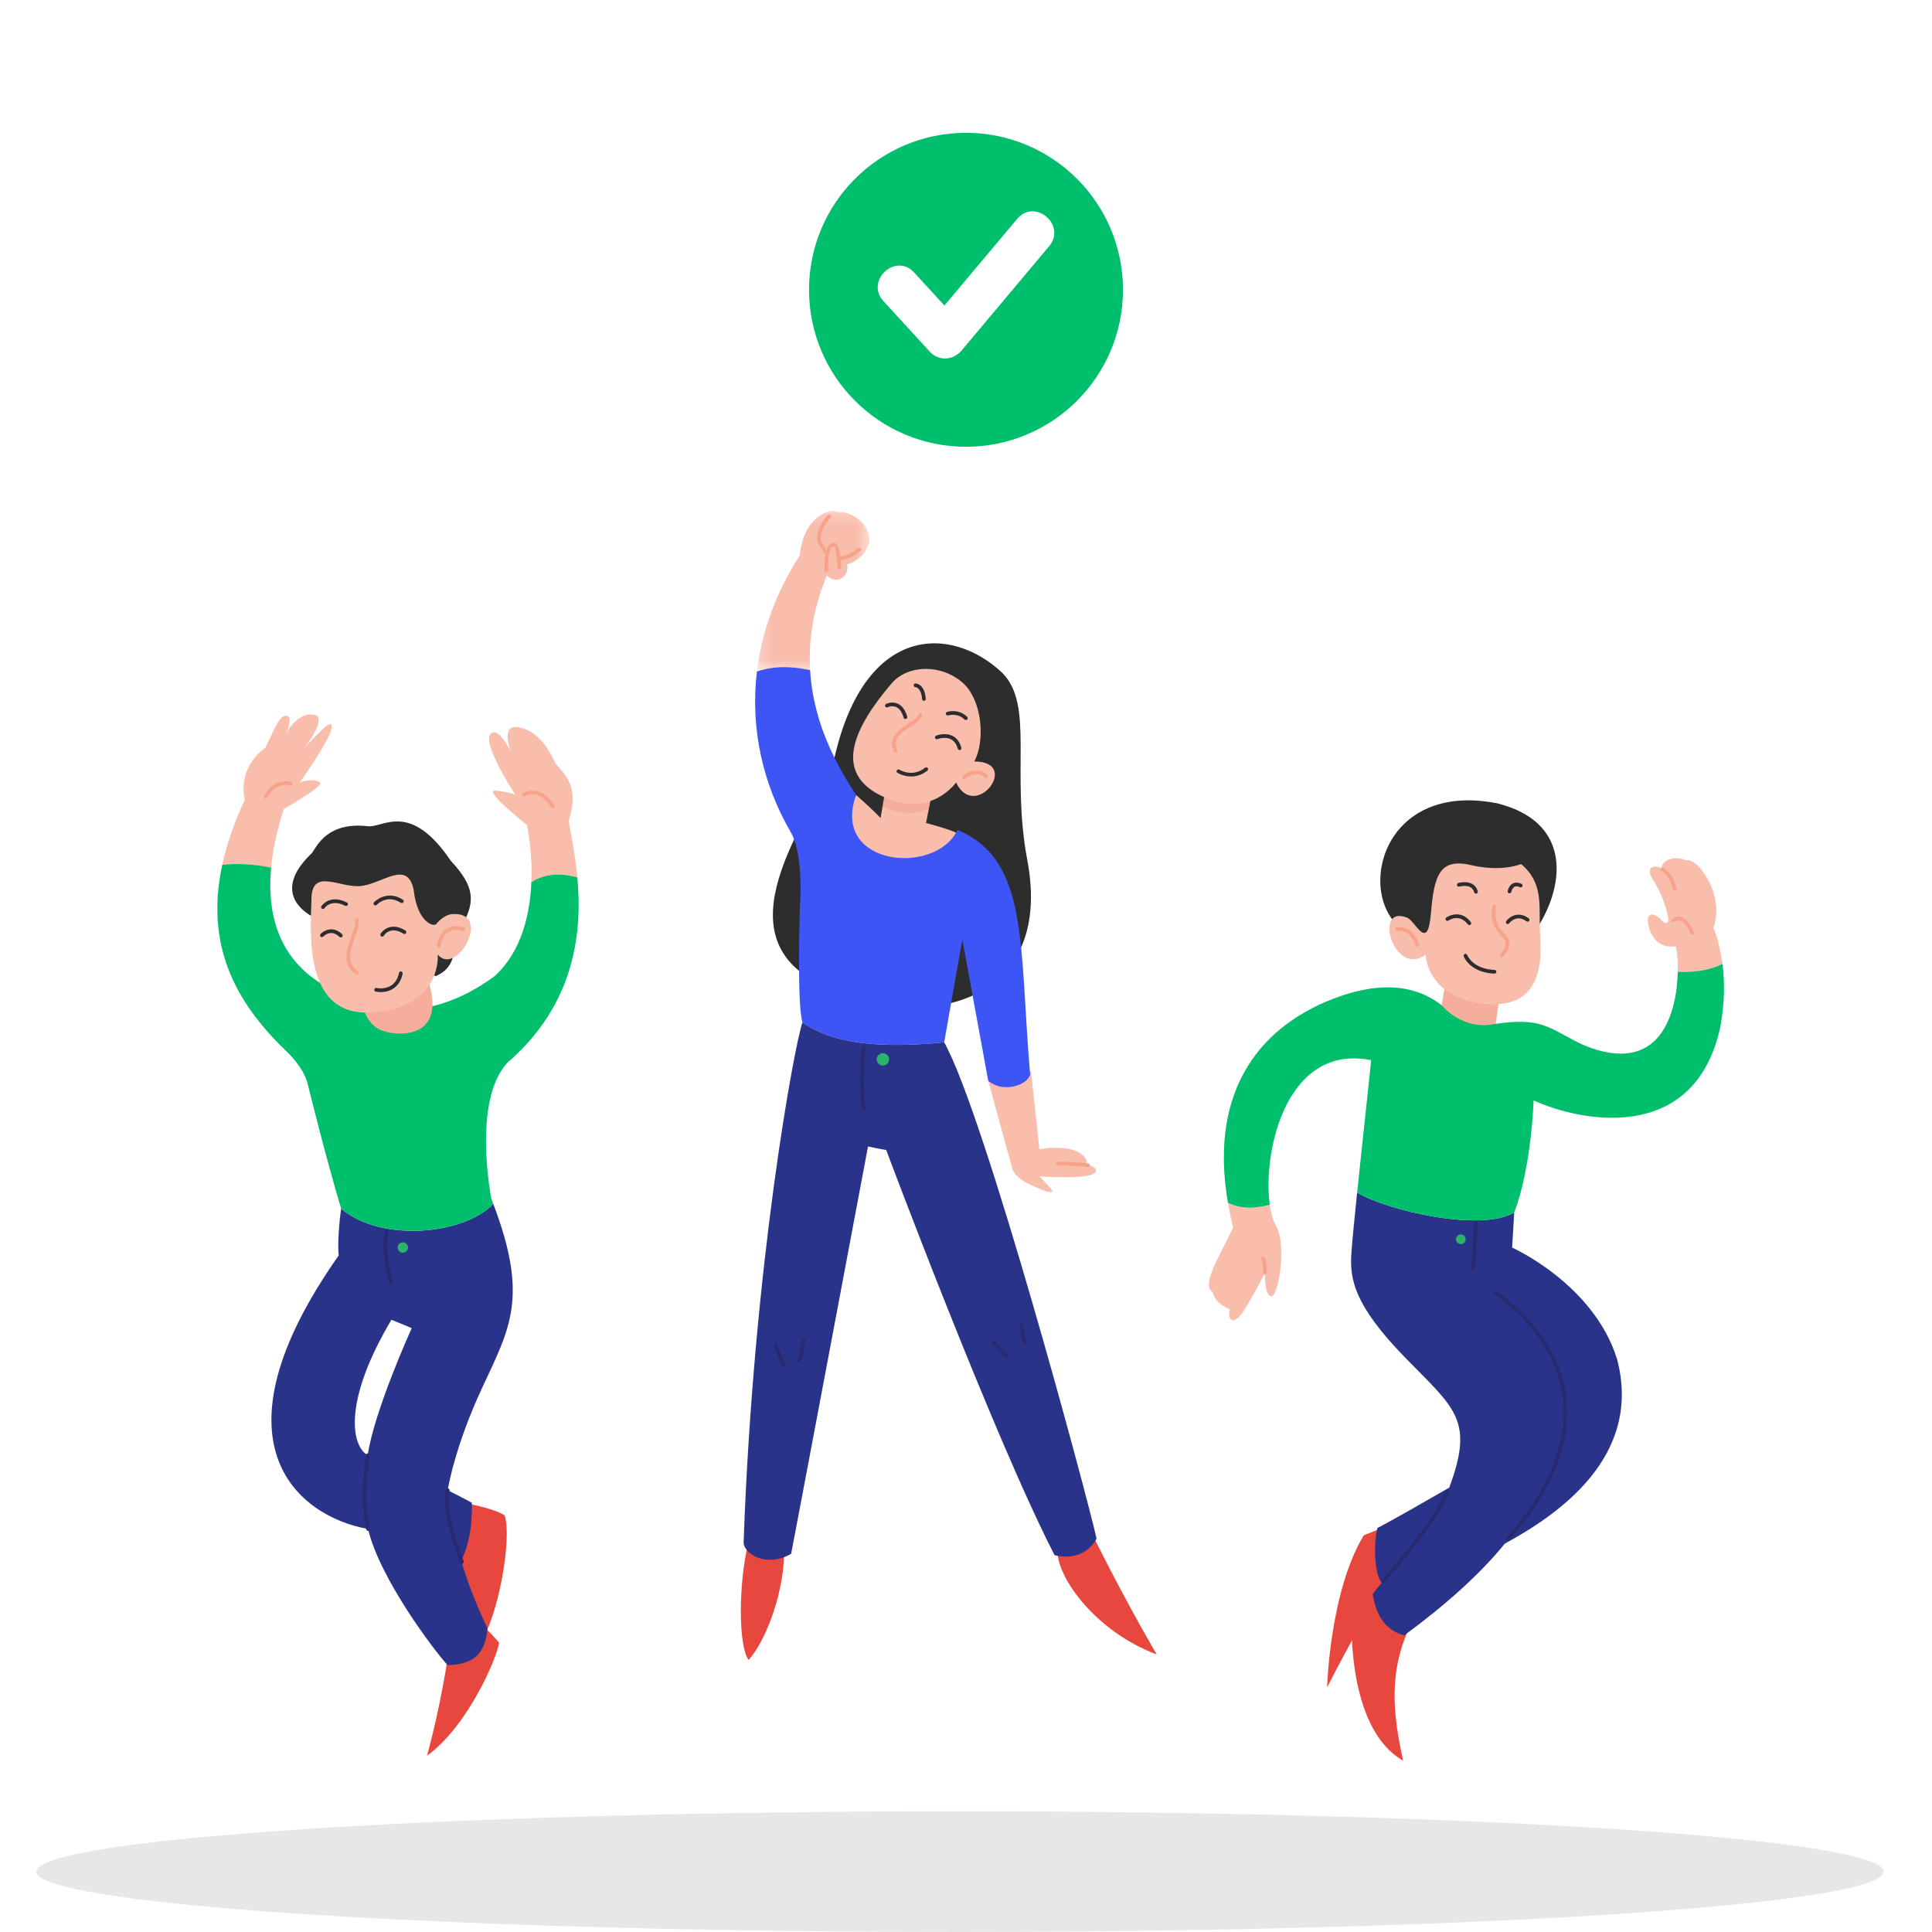 <?xml version="1.0" encoding="UTF-8"?>
<svg width="160px" height="160px" viewBox="0 0 160 160" version="1.1" xmlns="http://www.w3.org/2000/svg" xmlns:xlink="http://www.w3.org/1999/xlink">
    <!-- Generator: Sketch 55.2 (78181) - https://sketchapp.com -->
    <title>icon/icon-confirmation</title>
    <desc>Created with Sketch.</desc>
    <defs>
        <polygon id="path-1" points="0.241 0.193 9.559 0.193 9.559 13.497 0.241 13.497"></polygon>
    </defs>
    <g id="icon/icon-confirmation" stroke="none" stroke-width="1" fill="none" fill-rule="evenodd">
        <ellipse id="shadow" fill="#E7E7E7" cx="79.5" cy="155" rx="76.5" ry="5"></ellipse>
        <g id="Check" transform="translate(67, 11)" fill="#00BF6C" fill-rule="nonzero">
            <path d="M13,0 C20.179,0 26,5.821 26,13 C26,20.179 20.179,26 13,26 C5.821,26 0,20.179 0,13 C0,5.821 5.821,0 13,0 Z M6.168,13.945 L10.002,18.125 C10.748,18.939 11.951,18.838 12.635,18.026 L19.881,9.398 C21.353,7.643 18.705,5.377 17.232,7.135 L11.213,14.302 L8.709,11.572 C7.162,9.884 4.623,12.259 6.168,13.945 Z" id="Shape"></path>
        </g>
        <g id="Group-148" transform="translate(18, 42)">
            <path d="M43.932,85.927 C43.18,89.167 43.122,94.201 43.99,95.474 C45.437,93.912 47.057,89.63 46.941,86.043 C45.552,85.233 43.932,85.927 43.932,85.927" id="Fill-1" fill="#E8473E"></path>
            <path d="M69.569,85.927 C69.221,88.415 72.694,93.102 77.786,95.011 C74.603,89.514 72.404,84.943 72.404,84.943 L69.569,85.927 Z" id="Fill-3" fill="#E8473E"></path>
            <path d="M64.997,13.714 C60.743,9.721 53.625,9.721 51.108,20.744 C49.632,25.17 41.299,35.065 49.719,39.405 C58.139,43.745 69.366,41.393 67.08,29.25 C65.691,21.872 67.688,16.404 64.997,13.714" id="Fill-5" fill="#2D2D2D"></path>
            <path d="M61.177,26.964 C60.83,26.733 58.689,26.154 58.689,26.154 L58.931,24.947 C57.17,25.397 55.65,24.963 55.092,24.762 C55.052,25.004 54.998,25.324 54.927,25.749 C54.927,25.749 54.291,25.055 52.902,23.84 C48.214,31.015 58.342,31.188 58.342,31.188 C58.342,31.188 61.582,30.031 61.177,26.964" id="Fill-7" fill="#F9BDAC"></path>
            <path d="M58.93,24.947 L59.152,23.84 L55.217,24.013 C55.217,24.013 55.217,24.015 55.092,24.762 C56.027,25.286 57.705,25.576 58.93,24.947" id="Fill-9" fill="#F6AD9C"></path>
            <path d="M62.682,21.062 C66.617,21.062 62.74,26.096 61.177,22.798 C61.177,22.798 59.094,25.807 55.217,24.013 C50.818,22.046 52.786,18.169 55.853,14.581 C57.228,13.019 59.904,13.019 61.64,14.466 C63.377,15.912 63.608,19.384 62.682,21.062" id="Fill-11" fill="#F9BDAC"></path>
            <path d="M63.839,47.506 L65.807,54.681 C65.807,54.681 65.865,55.44 67.319,56.113 C68.773,56.786 69.613,57.034 68.816,56.2 C68.36,55.722 68.078,55.419 68.078,55.419 C68.078,55.419 72.057,55.715 72.665,55.129 C72.947,54.862 72.603,54.529 71.963,54.486 C72.169,53.932 71.485,53.379 70.715,53.195 C69.411,52.882 68.078,53.184 68.078,53.184 L67.384,46.717 L63.839,47.506 Z" id="Fill-13" fill="#F9BDAC"></path>
            <g id="Group-17" transform="translate(44.444, 0.115)">
                <mask id="mask-2" fill="white">
                    <use xlink:href="#path-1"></use>
                </mask>
                <g id="Clip-16"></g>
                <path d="M4.645,13.383 C4.508,11.033 4.853,8.41 6.027,5.555 C6.953,6.394 7.908,5.555 7.705,4.629 C7.705,4.629 9.21,4.253 9.557,2.72 C9.615,1.273 8.081,0.174 6.895,0.289 C6.374,-0.115 4.059,0.695 3.799,3.877 C1.781,6.993 0.63,10.26 0.241,13.497 C1.267,13.139 2.678,12.953 4.645,13.383" id="Fill-15" fill="#F9BDAC" mask="url(#mask-2)"></path>
            </g>
            <path d="M60.194,44.323 C61.062,39.347 61.698,35.818 61.698,35.818 L63.84,47.506 C65.17,48.605 67.138,47.795 67.312,46.985 C66.386,36.28 67.254,29.221 61.293,26.733 C59.499,30.552 50.761,29.742 52.902,23.84 C51.484,21.656 49.359,18.102 49.09,13.499 C47.123,13.068 45.712,13.254 44.686,13.612 C44.123,18.309 45.167,22.941 47.506,26.95 C48.591,28.903 48.243,33.069 48.243,33.069 C48.243,33.069 47.983,41.314 48.46,42.66 C48.46,42.661 48.46,42.662 48.459,42.663 C50.148,43.877 53.246,45.024 60.194,44.323" id="Fill-18" fill="#3D55F5"></path>
            <path d="M47.52,86.679 C47.983,84.307 53.886,52.945 53.886,52.945 C54.927,53.176 55.39,53.234 55.39,53.234 C55.39,53.234 64.245,76.9 69.337,86.795 C71.478,87.316 72.578,85.985 72.81,85.406 C72.057,81.992 63.55,50.283 60.194,44.323 C53.246,45.024 50.148,43.877 48.459,42.663 C47.806,44.46 44.395,62.795 43.585,85.695 C43.527,86.621 45.437,87.894 47.52,86.679" id="Fill-20" fill="#2A338A"></path>
            <path d="M58.515,16.038 C58.435,16.038 58.368,15.976 58.362,15.895 C58.288,14.94 57.837,14.91 57.818,14.909 C57.734,14.906 57.666,14.836 57.668,14.752 C57.67,14.668 57.737,14.601 57.821,14.601 C57.852,14.601 58.573,14.615 58.669,15.872 C58.676,15.957 58.612,16.031 58.527,16.037 C58.523,16.038 58.519,16.038 58.515,16.038" id="Fill-22" fill="#2D2D2D"></path>
            <path d="M61.988,17.629 C61.948,17.629 61.909,17.614 61.878,17.584 C61.317,17.023 60.559,17.237 60.527,17.247 C60.445,17.27 60.36,17.224 60.335,17.143 C60.311,17.061 60.357,16.975 60.439,16.951 C60.478,16.939 61.403,16.672 62.097,17.365 C62.157,17.426 62.157,17.523 62.097,17.584 C62.067,17.614 62.027,17.629 61.988,17.629" id="Fill-24" fill="#2D2D2D"></path>
            <path d="M56.172,20.349 C56.112,20.349 56.055,20.313 56.03,20.255 C55.505,19.024 56.428,18.437 57.169,17.965 C57.585,17.7 57.978,17.45 58.079,17.138 C58.106,17.057 58.192,17.012 58.273,17.038 C58.355,17.065 58.399,17.152 58.373,17.233 C58.238,17.651 57.799,17.93 57.335,18.226 C56.593,18.698 55.892,19.144 56.314,20.134 C56.347,20.212 56.311,20.303 56.232,20.336 C56.212,20.345 56.192,20.349 56.172,20.349" id="Fill-26" fill="#F7A389"></path>
            <path d="M57.465,22.305 C56.813,22.305 56.329,22.008 56.321,22.003 C56.249,21.958 56.227,21.863 56.272,21.791 C56.318,21.718 56.413,21.697 56.485,21.742 C56.529,21.769 57.58,22.407 58.607,21.579 C58.673,21.525 58.77,21.536 58.824,21.602 C58.877,21.668 58.867,21.765 58.8,21.819 C58.34,22.19 57.87,22.305 57.465,22.305" id="Fill-28" fill="#2D2D2D"></path>
            <path d="M61.467,20.117 C61.399,20.117 61.337,20.072 61.318,20.004 C61.213,19.621 61.022,19.359 60.749,19.222 C60.256,18.974 59.648,19.207 59.642,19.21 C59.563,19.241 59.473,19.202 59.442,19.122 C59.411,19.043 59.45,18.953 59.53,18.922 C59.56,18.911 60.272,18.637 60.888,18.946 C61.242,19.123 61.486,19.452 61.615,19.922 C61.638,20.004 61.59,20.089 61.508,20.112 C61.494,20.115 61.48,20.117 61.467,20.117" id="Fill-30" fill="#2D2D2D"></path>
            <path d="M56.982,17.542 C56.915,17.542 56.853,17.498 56.834,17.431 C56.701,16.97 56.493,16.674 56.215,16.553 C55.867,16.4 55.521,16.569 55.517,16.571 C55.441,16.609 55.348,16.578 55.31,16.502 C55.272,16.426 55.303,16.333 55.379,16.295 C55.399,16.286 55.86,16.06 56.339,16.27 C56.704,16.43 56.97,16.792 57.13,17.345 C57.154,17.427 57.107,17.513 57.025,17.536 C57.01,17.54 56.996,17.542 56.982,17.542" id="Fill-32" fill="#2D2D2D"></path>
            <path d="M61.843,22.518 C61.8,22.518 61.756,22.5 61.726,22.464 C61.67,22.399 61.678,22.302 61.742,22.247 C62.127,21.918 63.047,21.479 63.779,22.172 C63.841,22.231 63.844,22.329 63.785,22.391 C63.727,22.452 63.629,22.455 63.567,22.397 C62.855,21.722 61.98,22.45 61.943,22.482 C61.914,22.506 61.879,22.518 61.843,22.518" id="Fill-34" fill="#F7A389"></path>
            <path d="M50.474,3.916 C50.463,3.916 50.452,3.914 50.441,3.912 C50.359,3.896 50.194,3.803 49.994,3.369 C49.014,2.263 50.514,0.71 50.578,0.644 C50.638,0.584 50.736,0.583 50.796,0.642 C50.857,0.701 50.858,0.799 50.799,0.86 C50.785,0.874 49.422,2.287 50.238,3.18 L50.265,3.22 C50.417,3.558 50.523,3.616 50.524,3.616 C50.607,3.633 50.651,3.711 50.634,3.795 C50.619,3.867 50.547,3.916 50.474,3.916" id="Fill-36" fill="#F7A389"></path>
            <path d="M50.428,5.362 C50.343,5.362 50.274,5.294 50.274,5.209 C50.259,3.679 50.486,3.001 51.034,2.942 C51.089,2.937 51.174,2.945 51.257,3.017 C51.601,3.316 51.659,4.722 51.668,5.001 C51.67,5.085 51.603,5.157 51.518,5.159 C51.445,5.161 51.361,5.095 51.359,5.009 C51.333,4.149 51.189,3.325 51.05,3.246 C50.729,3.285 50.57,3.925 50.582,5.206 C50.583,5.291 50.515,5.361 50.43,5.362 L50.428,5.362 Z" id="Fill-38" fill="#F7A389"></path>
            <path d="M51.553,4.38 C51.513,4.38 51.49,4.378 51.485,4.378 C51.399,4.37 51.337,4.295 51.345,4.21 C51.353,4.125 51.426,4.065 51.512,4.07 C51.525,4.069 52.247,4.118 53.059,3.386 C53.122,3.329 53.219,3.334 53.277,3.397 C53.334,3.461 53.329,3.558 53.266,3.615 C52.484,4.32 51.772,4.38 51.553,4.38" id="Fill-40" fill="#F7A389"></path>
            <path d="M72.104,54.662 C72.094,54.662 72.084,54.661 72.073,54.659 C71.508,54.543 69.615,54.517 69.595,54.517 C69.511,54.516 69.442,54.446 69.443,54.36 C69.445,54.276 69.513,54.208 69.598,54.208 L69.6,54.208 C69.679,54.209 71.542,54.235 72.135,54.356 C72.218,54.373 72.272,54.455 72.255,54.538 C72.24,54.611 72.176,54.662 72.104,54.662" id="Fill-42" fill="#F7A389"></path>
            <path d="M53.538,49.975 C53.464,49.975 53.398,49.92 53.386,49.844 C53.04,47.635 53.382,44.764 53.385,44.735 C53.396,44.65 53.471,44.588 53.557,44.601 C53.642,44.611 53.702,44.688 53.692,44.772 C53.688,44.801 53.351,47.63 53.691,49.797 C53.704,49.881 53.647,49.96 53.562,49.973 C53.554,49.974 53.546,49.975 53.538,49.975" id="Fill-44" fill="#272A6E"></path>
            <path d="M55.627,45.732 C55.627,46.015 55.397,46.245 55.114,46.245 C54.831,46.245 54.602,46.015 54.602,45.732 C54.602,45.45 54.831,45.22 55.114,45.22 C55.397,45.22 55.627,45.45 55.627,45.732" id="Fill-46" fill="#2BB46C"></path>
            <path d="M46.883,71.153 C46.824,71.153 46.767,71.118 46.742,71.059 L46.047,69.439 C46.014,69.361 46.05,69.27 46.128,69.236 C46.206,69.203 46.297,69.239 46.331,69.317 L47.025,70.938 C47.059,71.016 47.023,71.107 46.944,71.14 C46.925,71.149 46.904,71.153 46.883,71.153" id="Fill-48" fill="#272A6E"></path>
            <path d="M48.215,70.863 C48.204,70.863 48.194,70.862 48.183,70.86 C48.1,70.843 48.046,70.761 48.063,70.678 L48.411,69 C48.428,68.916 48.509,68.861 48.593,68.88 C48.676,68.897 48.73,68.979 48.713,69.062 L48.366,70.741 C48.35,70.813 48.286,70.863 48.215,70.863" id="Fill-50" fill="#272A6E"></path>
            <path d="M65.344,70.458 C65.303,70.458 65.262,70.442 65.232,70.41 L64.133,69.253 C64.074,69.192 64.077,69.094 64.138,69.035 C64.2,68.976 64.298,68.979 64.356,69.04 L65.456,70.198 C65.515,70.259 65.512,70.357 65.451,70.416 C65.421,70.444 65.382,70.458 65.344,70.458" id="Fill-52" fill="#272A6E"></path>
            <path d="M66.848,69.359 C66.777,69.359 66.712,69.308 66.698,69.235 L66.408,67.788 C66.391,67.705 66.445,67.623 66.529,67.607 C66.609,67.59 66.694,67.644 66.711,67.728 L67,69.174 C67.017,69.258 66.963,69.339 66.879,69.356 C66.869,69.358 66.859,69.359 66.848,69.359" id="Fill-54" fill="#272A6E"></path>
            <polygon id="Fill-56" fill="#F6AD9C" points="101.687 39.434 101.253 42.096 103.943 44.063 105.738 43.745 106.172 40.62"></polygon>
            <path d="M95.9,89.963 L93.947,91.612 C93.947,91.612 93.382,101.073 98.2,103.807 C97.375,100.031 96.898,96.342 98.938,92.35 C97.722,91.352 95.9,89.963 95.9,89.963" id="Fill-58" fill="#E8473E"></path>
            <path d="M96.464,84.538 L94.945,85.146 C92.123,89.789 91.906,97.731 91.906,97.731 C91.906,97.731 96.03,89.659 97.506,88.14 C97.202,86.838 96.464,84.538 96.464,84.538" id="Fill-60" fill="#E8473E"></path>
            <path d="M107.228,61.321 L107.401,58.413 C104.716,60.032 96.972,58.304 94.391,56.762 C94.137,59.211 93.936,61.278 93.903,62.015 C93.816,63.968 94.164,66.095 98.287,70.347 C102.41,74.6 104.146,75.512 102.019,81.197 C96.681,84.278 96.073,84.538 96.073,84.538 C95.769,85.71 95.769,88.227 96.42,89.095 C95.856,89.746 95.683,90.006 95.683,90.006 C95.943,91.786 96.768,93.044 98.287,93.435 C101.672,90.961 104.623,88.314 106.62,85.84 C110.917,83.497 118.093,78.694 115.908,70.521 C113.955,64.315 107.228,61.321 107.228,61.321" id="Fill-62" fill="#2A338A"></path>
            <path d="M108.863,35.47 C111.293,32.288 112.798,26.27 106.027,24.534 C96.42,22.625 94.279,32.056 98.099,34.95 C101.918,37.842 108.863,35.47 108.863,35.47" id="Fill-64" fill="#2D2D2D"></path>
            <path d="M107.966,29.554 C109.832,31.116 109.441,32.982 109.528,34.935 C109.615,36.888 110.309,42.486 103.538,40.88 C100.11,39.882 100.066,37.061 100.066,37.061 C97.419,39.014 95.639,32.765 98.591,34.024 C99.285,34.414 100.24,36.801 100.5,33.676 C100.761,30.552 101.195,29.033 103.799,29.64 C106.403,30.248 107.966,29.554 107.966,29.554" id="Fill-66" fill="#F9BDAC"></path>
            <path d="M99.372,36.406 C99.306,36.406 99.246,36.364 99.225,36.298 C98.78,34.912 97.766,35.091 97.723,35.101 C97.64,35.115 97.559,35.062 97.542,34.979 C97.526,34.895 97.58,34.815 97.664,34.798 C97.678,34.797 98.992,34.56 99.519,36.204 C99.545,36.285 99.5,36.372 99.419,36.399 C99.403,36.403 99.388,36.406 99.372,36.406" id="Fill-68" fill="#F7A389"></path>
            <path d="M106.374,37.274 C106.34,37.274 106.306,37.263 106.277,37.239 C106.211,37.186 106.201,37.088 106.254,37.022 C106.929,36.188 106.71,35.939 106.311,35.486 C105.917,35.039 105.377,34.427 105.585,33.046 C105.598,32.961 105.677,32.902 105.761,32.916 C105.845,32.929 105.903,33.008 105.89,33.092 C105.704,34.331 106.169,34.858 106.542,35.282 C106.966,35.764 107.333,36.18 106.494,37.216 C106.464,37.254 106.419,37.274 106.374,37.274" id="Fill-70" fill="#F7A389"></path>
            <path d="M106.924,85.56 C106.888,85.56 106.852,85.548 106.823,85.522 C106.758,85.466 106.751,85.369 106.808,85.305 C110.411,81.171 111.944,77.176 111.365,73.429 C110.556,68.197 105.821,65.257 105.773,65.228 C105.7,65.184 105.677,65.089 105.721,65.016 C105.766,64.943 105.861,64.92 105.934,64.965 C105.983,64.994 110.837,68.004 111.669,73.378 C112.264,77.221 110.707,81.301 107.04,85.507 C107.01,85.542 106.967,85.56 106.924,85.56" id="Fill-72" fill="#272A6E"></path>
            <path d="M96.594,89.054 C96.558,89.054 96.522,89.041 96.493,89.016 C96.428,88.96 96.422,88.862 96.478,88.798 C100.988,83.65 101.703,81.539 101.71,81.519 C101.736,81.438 101.823,81.393 101.904,81.419 C101.985,81.445 102.029,81.531 102.004,81.613 C101.976,81.699 101.28,83.786 96.71,89.001 C96.68,89.036 96.637,89.054 96.594,89.054" id="Fill-74" fill="#272A6E"></path>
            <path d="M83.692,57.608 C83.806,58.27 83.948,58.952 84.123,59.657 C83.082,61.914 81.432,64.431 82.416,64.981 C82.59,65.791 83.284,66.167 83.863,66.456 C83.631,67.006 84.007,68.134 85.078,66.427 C86.148,64.72 86.756,63.389 86.756,63.389 C86.756,63.389 86.669,65.154 87.248,65.357 C87.827,65.559 88.614,61.131 87.682,59.542 C87.44,59.129 87.262,58.514 87.158,57.771 C85.742,58.147 84.602,58.062 83.692,57.608" id="Fill-76" fill="#F9BDAC"></path>
            <path d="M124.649,37.829 C124.407,35.933 123.895,34.848 123.895,34.848 C124.893,32.027 122.506,28.903 121.594,29.25 C120.9,28.859 119.641,29.12 119.598,29.901 C118.99,29.597 118.165,29.771 118.946,30.943 C119.728,32.114 120.77,35.152 119.684,34.284 C118.729,33.286 118.252,33.763 118.556,34.805 C118.86,35.846 119.554,36.541 120.77,36.367 C120.864,36.61 120.966,37.429 120.944,38.479 C122.628,38.561 123.83,38.228 124.649,37.829" id="Fill-78" fill="#F9BDAC"></path>
            <path d="M109.007,49.126 C112.653,50.819 122.288,52.945 124.459,43.094 C124.859,40.984 124.824,39.196 124.649,37.829 C123.83,38.228 122.628,38.561 120.944,38.479 C120.874,41.749 119.592,47.252 113.087,44.526 C110.223,43.137 109.76,42.226 105.853,42.79 C103.104,43.398 101.412,41.271 101.412,41.271 C100.11,40.229 97.528,38.902 92.905,40.533 C86.691,42.726 82.036,47.96 83.692,57.608 C84.602,58.062 85.742,58.147 87.158,57.771 C86.538,53.359 88.544,44.388 95.552,45.799 C95.372,47.637 94.81,52.718 94.391,56.762 C96.971,58.304 104.717,60.032 107.401,58.413 C108.834,54.681 109.007,49.126 109.007,49.126 Z" id="Fill-80" fill="#00BF6C"></path>
            <path d="M104.002,63.168 C103.998,63.168 103.995,63.168 103.992,63.167 C103.906,63.162 103.842,63.088 103.847,63.003 L104.09,59.271 C104.096,59.186 104.176,59.121 104.254,59.127 C104.339,59.133 104.403,59.206 104.398,59.291 L104.156,63.023 C104.15,63.105 104.082,63.168 104.002,63.168" id="Fill-82" fill="#272A6E"></path>
            <path d="M103.379,60.632 C103.379,60.852 103.2,61.031 102.98,61.031 C102.76,61.031 102.582,60.852 102.582,60.632 C102.582,60.412 102.76,60.234 102.98,60.234 C103.2,60.234 103.379,60.412 103.379,60.632" id="Fill-84" fill="#2BB46C"></path>
            <path d="M86.756,63.544 L86.754,63.544 C86.668,63.542 86.601,63.472 86.602,63.387 C86.615,62.531 86.463,62.277 86.461,62.274 C86.417,62.203 86.436,62.109 86.506,62.062 C86.574,62.016 86.667,62.031 86.715,62.099 C86.75,62.148 86.925,62.442 86.91,63.392 C86.909,63.476 86.84,63.544 86.756,63.544" id="Fill-86" fill="#F7A389"></path>
            <path d="M105.767,38.633 C105.764,38.633 105.762,38.633 105.76,38.633 C103.742,38.543 103.241,37.257 103.22,37.202 C103.191,37.122 103.231,37.033 103.311,37.004 C103.392,36.974 103.48,37.015 103.51,37.094 C103.53,37.147 103.975,38.244 105.773,38.325 C105.859,38.329 105.925,38.401 105.921,38.486 C105.917,38.569 105.849,38.633 105.767,38.633" id="Fill-88" fill="#2D2D2D"></path>
            <path d="M103.683,34.612 C103.637,34.612 103.591,34.591 103.561,34.552 C102.847,33.624 101.993,34.21 101.957,34.236 C101.888,34.285 101.791,34.27 101.742,34.2 C101.693,34.13 101.709,34.035 101.778,33.985 C101.789,33.977 102.907,33.195 103.805,34.363 C103.857,34.431 103.845,34.528 103.777,34.58 C103.749,34.601 103.716,34.612 103.683,34.612" id="Fill-90" fill="#2D2D2D"></path>
            <path d="M106.866,34.525 C106.834,34.525 106.802,34.515 106.775,34.495 C106.706,34.445 106.691,34.349 106.741,34.28 C106.755,34.262 107.067,33.841 107.59,33.76 C107.924,33.708 108.265,33.806 108.599,34.051 C108.668,34.101 108.683,34.198 108.633,34.267 C108.582,34.336 108.485,34.35 108.417,34.3 C107.594,33.697 107.05,34.382 106.99,34.462 C106.96,34.503 106.913,34.525 106.866,34.525" id="Fill-92" fill="#2D2D2D"></path>
            <path d="M104.233,32.008 C104.165,32.008 104.104,31.963 104.085,31.896 C104.029,31.697 103.924,31.557 103.765,31.47 C103.457,31.301 103.007,31.379 102.86,31.423 C102.779,31.448 102.692,31.401 102.668,31.32 C102.643,31.238 102.689,31.152 102.771,31.127 C102.797,31.119 103.431,30.933 103.914,31.2 C104.146,31.327 104.303,31.533 104.381,31.812 C104.405,31.894 104.357,31.979 104.275,32.002 C104.261,32.006 104.247,32.008 104.233,32.008" id="Fill-94" fill="#2D2D2D"></path>
            <path d="M107.011,31.979 C107.002,31.979 106.993,31.978 106.985,31.977 C106.901,31.962 106.844,31.883 106.859,31.799 C106.862,31.78 106.94,31.35 107.276,31.171 C107.479,31.061 107.723,31.069 107.999,31.192 C108.077,31.227 108.112,31.318 108.078,31.396 C108.043,31.474 107.952,31.508 107.874,31.474 C107.688,31.392 107.536,31.381 107.421,31.443 C107.22,31.55 107.163,31.848 107.163,31.851 C107.15,31.926 107.085,31.979 107.011,31.979" id="Fill-96" fill="#2D2D2D"></path>
            <path d="M120.704,31.769 C120.636,31.769 120.573,31.724 120.555,31.654 C120.235,30.434 119.602,30.147 119.595,30.144 C119.518,30.111 119.481,30.02 119.514,29.942 C119.547,29.864 119.637,29.827 119.714,29.86 C119.746,29.873 120.491,30.194 120.853,31.576 C120.875,31.659 120.826,31.743 120.744,31.764 C120.73,31.768 120.717,31.769 120.704,31.769" id="Fill-98" fill="#F7A389"></path>
            <path d="M122.144,35.422 C122.083,35.422 122.025,35.386 122.001,35.325 C121.745,34.692 121.441,34.316 121.122,34.239 C120.857,34.176 120.656,34.341 120.653,34.343 C120.589,34.399 120.491,34.392 120.436,34.327 C120.38,34.263 120.387,34.165 120.452,34.11 C120.465,34.098 120.772,33.839 121.194,33.939 C121.621,34.042 121.988,34.469 122.287,35.21 C122.319,35.289 122.281,35.379 122.202,35.411 C122.183,35.418 122.163,35.422 122.144,35.422" id="Fill-100" fill="#F7A389"></path>
            <path d="M19.106,95.127 C18.527,98.888 17.775,101.897 17.37,103.401 C20.842,100.855 23.215,95.127 23.331,94.028 C22.578,93.16 21.826,92.465 21.826,92.465 L19.106,95.127 Z" id="Fill-102" fill="#E8473E"></path>
            <path d="M20.668,82.513 C20.668,82.513 22.925,82.918 23.793,83.497 C24.43,85.464 23.215,92.06 21.768,94.028 C18.412,90.035 18.701,89.109 18.701,89.109 L20.668,82.513 Z" id="Fill-104" fill="#E8473E"></path>
            <path d="M4.455,29.851 C4.593,28.378 4.937,26.761 5.506,24.997 C5.506,24.997 8.689,23.174 8.516,22.856 C8.342,22.538 7.387,22.567 6.837,22.798 C10.194,17.937 9.514,17.894 9.253,17.995 C8.999,18.094 8.921,18.169 7.242,19.876 C7.242,19.876 8.979,17.72 8.197,17.243 C6.635,16.766 5.651,18.835 5.651,18.835 C5.651,18.835 6.345,17.33 5.738,17.272 C5.13,17.214 4.725,18.4 3.973,19.934 C3.973,19.934 1.687,21.352 2.266,24.245 C1.369,26.178 0.765,27.963 0.407,29.619 C1.443,29.505 2.804,29.513 4.455,29.851" id="Fill-106" fill="#F9BDAC"></path>
            <path d="M29.815,30.669 C29.626,28.618 29.238,26.956 29.103,25.995 C29.899,23.319 29.088,22.465 27.989,21.207 C27.483,20.079 26.528,18.473 24.922,18.227 C23.316,17.981 24.372,20.397 24.372,20.397 C24.372,20.397 23.345,18.126 22.636,18.762 C21.855,19.515 24.661,23.796 24.661,23.796 C24.661,23.796 24.054,23.579 23.084,23.478 C22.115,23.377 24.141,25.113 25.645,26.328 C25.645,26.328 26.113,28.435 26.005,31.06 C26.744,30.574 27.987,30.141 29.815,30.669" id="Fill-108" fill="#F9BDAC"></path>
            <path d="M12.451,78.521 C11.062,77.711 10.425,74.007 14.418,67.295 L16.097,67.989 C16.097,67.989 12.971,74.875 12.451,78.521 M10.252,58.095 C10.252,58.095 9.904,60.467 10.049,61.972 C-0.888,77.508 6.664,83.583 12.48,84.625 C13.435,88.704 17.948,94.693 19.077,95.908 C21.247,95.822 22.158,94.997 22.375,92.87 C22.375,92.87 20.9,89.833 20.205,87.229 C21.247,85.146 21.073,82.455 21.073,82.455 C21.073,82.455 20.639,82.195 19.077,81.414 C19.077,81.414 19.598,77.942 21.941,72.908 C24.244,67.962 25.789,65.442 22.853,57.703 C20.386,60.277 13.563,60.901 10.252,58.095" id="Fill-110" fill="#2A338A"></path>
            <path d="M7.619,33.763 C6.013,32.722 5.362,30.986 7.836,28.642 C8.313,27.948 9.181,26.039 12.523,26.429 C13.782,26.516 15.995,24.346 19.337,29.293 C21.334,31.42 21.334,32.678 20.336,34.501 C19.337,36.324 20.075,37.973 18.079,38.841" id="Fill-112" fill="#2D2D2D"></path>
            <path d="M24.025,46.001 C29.723,41.09 30.216,35.007 29.815,30.669 C27.987,30.141 26.744,30.574 26.004,31.06 C25.897,33.654 25.227,36.755 22.983,38.826 C16.965,43.224 12.219,41.604 8.516,39.405 C5.548,37.529 4.029,34.368 4.454,29.85 C2.804,29.513 1.443,29.505 0.407,29.619 C-1.118,36.676 1.845,41.394 5.911,45.249 C5.911,45.249 7.141,46.435 7.474,47.737 C7.474,47.737 8.979,53.871 10.252,58.095 C13.563,60.901 20.386,60.277 22.853,57.703 C22.8,57.564 22.75,57.427 22.694,57.285 C22.694,57.285 21.073,49.184 24.025,46.001" id="Fill-114" fill="#00BF6C"></path>
            <path d="M11.814,40.678 C12.335,42.472 12.827,43.6 15.286,43.6 C17.919,43.484 18.18,41.43 17.485,39.289 C16.791,37.148 11.814,40.678 11.814,40.678" id="Fill-116" fill="#F6AD9C"></path>
            <path d="M7.792,32.505 C7.705,35.499 7.184,42.313 12.914,41.835 C18.643,41.358 18.252,37.062 18.252,37.062 C19.858,38.927 22.867,33.402 19.395,33.706 C18.73,33.792 18.18,34.458 18.18,34.458 C18.05,34.848 16.559,34.501 16.256,31.68 C15.735,29.163 13.651,31.203 11.872,31.376 C10.092,31.55 7.792,29.814 7.792,32.505" id="Fill-118" fill="#F9BDAC"></path>
            <path d="M5.651,18.834 L4.957,19.934" id="Fill-120" fill="#F9BDAC"></path>
            <path d="M4.002,24.139 C3.977,24.139 3.953,24.133 3.931,24.121 C3.855,24.082 3.826,23.989 3.865,23.913 C4.349,22.981 5.126,22.574 6.11,22.733 C6.194,22.746 6.251,22.826 6.237,22.91 C6.223,22.993 6.146,23.051 6.06,23.037 C5.209,22.899 4.562,23.242 4.139,24.055 C4.111,24.108 4.057,24.139 4.002,24.139" id="Fill-122" fill="#F7A389"></path>
            <path d="M15.793,61.313 C15.793,61.551 15.6,61.743 15.363,61.743 C15.126,61.743 14.933,61.551 14.933,61.313 C14.933,61.076 15.126,60.884 15.363,60.884 C15.6,60.884 15.793,61.076 15.793,61.313" id="Fill-124" fill="#2BB46C"></path>
            <path d="M27.787,24.949 C27.735,24.949 27.685,24.923 27.656,24.877 C27.279,24.277 26.85,23.92 26.382,23.815 C25.859,23.697 25.472,23.938 25.468,23.941 C25.395,23.986 25.3,23.965 25.254,23.894 C25.209,23.822 25.23,23.726 25.302,23.681 C25.322,23.668 25.802,23.368 26.449,23.514 C27.001,23.638 27.495,24.041 27.917,24.712 C27.962,24.785 27.941,24.88 27.869,24.925 C27.843,24.941 27.815,24.949 27.787,24.949" id="Fill-126" fill="#F7A389"></path>
            <path d="M14.407,64.386 C14.341,64.386 14.28,64.343 14.26,64.277 C13.476,61.692 13.836,60.043 13.852,59.974 C13.871,59.891 13.953,59.838 14.036,59.857 C14.12,59.876 14.172,59.959 14.153,60.042 C14.149,60.058 13.797,61.688 14.555,64.187 C14.58,64.269 14.534,64.355 14.452,64.38 C14.437,64.384 14.422,64.386 14.407,64.386" id="Fill-128" fill="#272A6E"></path>
            <path d="M12.48,84.779 C12.409,84.779 12.345,84.731 12.329,84.659 C11.838,82.481 12.034,80.503 12.298,78.5 C12.309,78.416 12.384,78.357 12.471,78.368 C12.555,78.379 12.615,78.456 12.604,78.541 C12.292,80.913 12.196,82.664 12.63,84.591 C12.649,84.674 12.597,84.757 12.513,84.775 C12.502,84.778 12.491,84.779 12.48,84.779" id="Fill-130" fill="#272A6E"></path>
            <path d="M20.254,87.513 C20.191,87.513 20.131,87.474 20.109,87.411 L20.005,87.118 C19.492,85.687 18.635,83.292 18.924,81.391 C18.937,81.307 19.016,81.248 19.1,81.261 C19.184,81.274 19.242,81.353 19.23,81.437 C18.952,83.262 19.792,85.611 20.295,87.014 L20.4,87.307 C20.428,87.388 20.386,87.476 20.306,87.505 C20.289,87.511 20.271,87.513 20.254,87.513" id="Fill-132" fill="#272A6E"></path>
            <path d="M11.583,38.72 C11.555,38.72 11.528,38.713 11.503,38.698 C10.227,37.924 10.749,36.487 11.13,35.438 C11.31,34.944 11.479,34.478 11.406,34.243 C11.381,34.162 11.427,34.075 11.508,34.05 C11.591,34.024 11.676,34.07 11.701,34.151 C11.805,34.485 11.627,34.976 11.42,35.543 C11.037,36.597 10.604,37.792 11.663,38.434 C11.736,38.478 11.759,38.573 11.715,38.646 C11.686,38.694 11.635,38.72 11.583,38.72" id="Fill-134" fill="#F7A389"></path>
            <path d="M13.651,35.567 C13.625,35.567 13.598,35.56 13.574,35.546 C13.5,35.502 13.475,35.408 13.518,35.334 C13.529,35.317 13.775,34.905 14.288,34.779 C14.682,34.682 15.116,34.777 15.578,35.064 C15.65,35.109 15.672,35.204 15.627,35.277 C15.582,35.349 15.487,35.371 15.415,35.327 C15.026,35.085 14.673,35.002 14.362,35.078 C13.974,35.174 13.786,35.487 13.785,35.49 C13.756,35.539 13.704,35.567 13.651,35.567" id="Fill-136" fill="#2D2D2D"></path>
            <path d="M10.223,35.632 C10.184,35.632 10.146,35.618 10.117,35.589 C9.885,35.37 9.645,35.261 9.405,35.269 C9.038,35.281 8.776,35.558 8.774,35.56 C8.716,35.623 8.618,35.627 8.556,35.569 C8.493,35.511 8.489,35.414 8.546,35.352 C8.56,35.336 8.894,34.979 9.392,34.961 C9.717,34.952 10.034,35.086 10.329,35.366 C10.391,35.424 10.393,35.522 10.335,35.584 C10.305,35.615 10.263,35.632 10.223,35.632" id="Fill-138" fill="#2D2D2D"></path>
            <path d="M8.747,33.28 C8.718,33.28 8.69,33.273 8.664,33.256 C8.593,33.211 8.571,33.116 8.617,33.044 C8.623,33.034 9.287,32.015 10.726,32.735 C10.802,32.774 10.833,32.866 10.795,32.943 C10.757,33.019 10.664,33.05 10.588,33.012 C9.405,32.42 8.898,33.178 8.877,33.21 C8.848,33.255 8.798,33.28 8.747,33.28" id="Fill-140" fill="#2D2D2D"></path>
            <path d="M13.087,32.984 C13.05,32.984 13.013,32.971 12.983,32.943 C12.92,32.886 12.916,32.789 12.973,32.726 C12.983,32.715 13.995,31.635 15.362,32.505 C15.434,32.551 15.455,32.646 15.409,32.718 C15.364,32.79 15.268,32.811 15.196,32.765 C14.051,32.036 13.235,32.898 13.201,32.935 C13.171,32.968 13.129,32.984 13.087,32.984" id="Fill-142" fill="#2D2D2D"></path>
            <path d="M13.535,40.162 C13.397,40.162 13.258,40.148 13.121,40.12 C13.038,40.103 12.984,40.022 13.001,39.938 C13.019,39.855 13.101,39.798 13.183,39.818 C13.619,39.908 14.079,39.827 14.414,39.603 C14.742,39.383 14.953,39.037 15.041,38.574 C15.056,38.49 15.136,38.434 15.221,38.45 C15.305,38.466 15.36,38.547 15.344,38.631 C15.241,39.171 14.979,39.596 14.586,39.86 C14.29,40.057 13.917,40.162 13.535,40.162" id="Fill-144" fill="#2D2D2D"></path>
            <path d="M18.339,36.5 C18.335,36.5 18.331,36.499 18.327,36.499 C18.242,36.492 18.178,36.418 18.185,36.333 C18.188,36.296 18.265,35.405 18.915,34.955 C19.306,34.683 19.814,34.633 20.422,34.809 C20.503,34.832 20.551,34.917 20.527,34.999 C20.504,35.081 20.419,35.129 20.336,35.105 C19.823,34.957 19.404,34.992 19.092,35.207 C18.563,35.572 18.494,36.35 18.493,36.358 C18.486,36.439 18.419,36.5 18.339,36.5" id="Fill-146" fill="#F7A389"></path>
        </g>
    </g>
</svg>